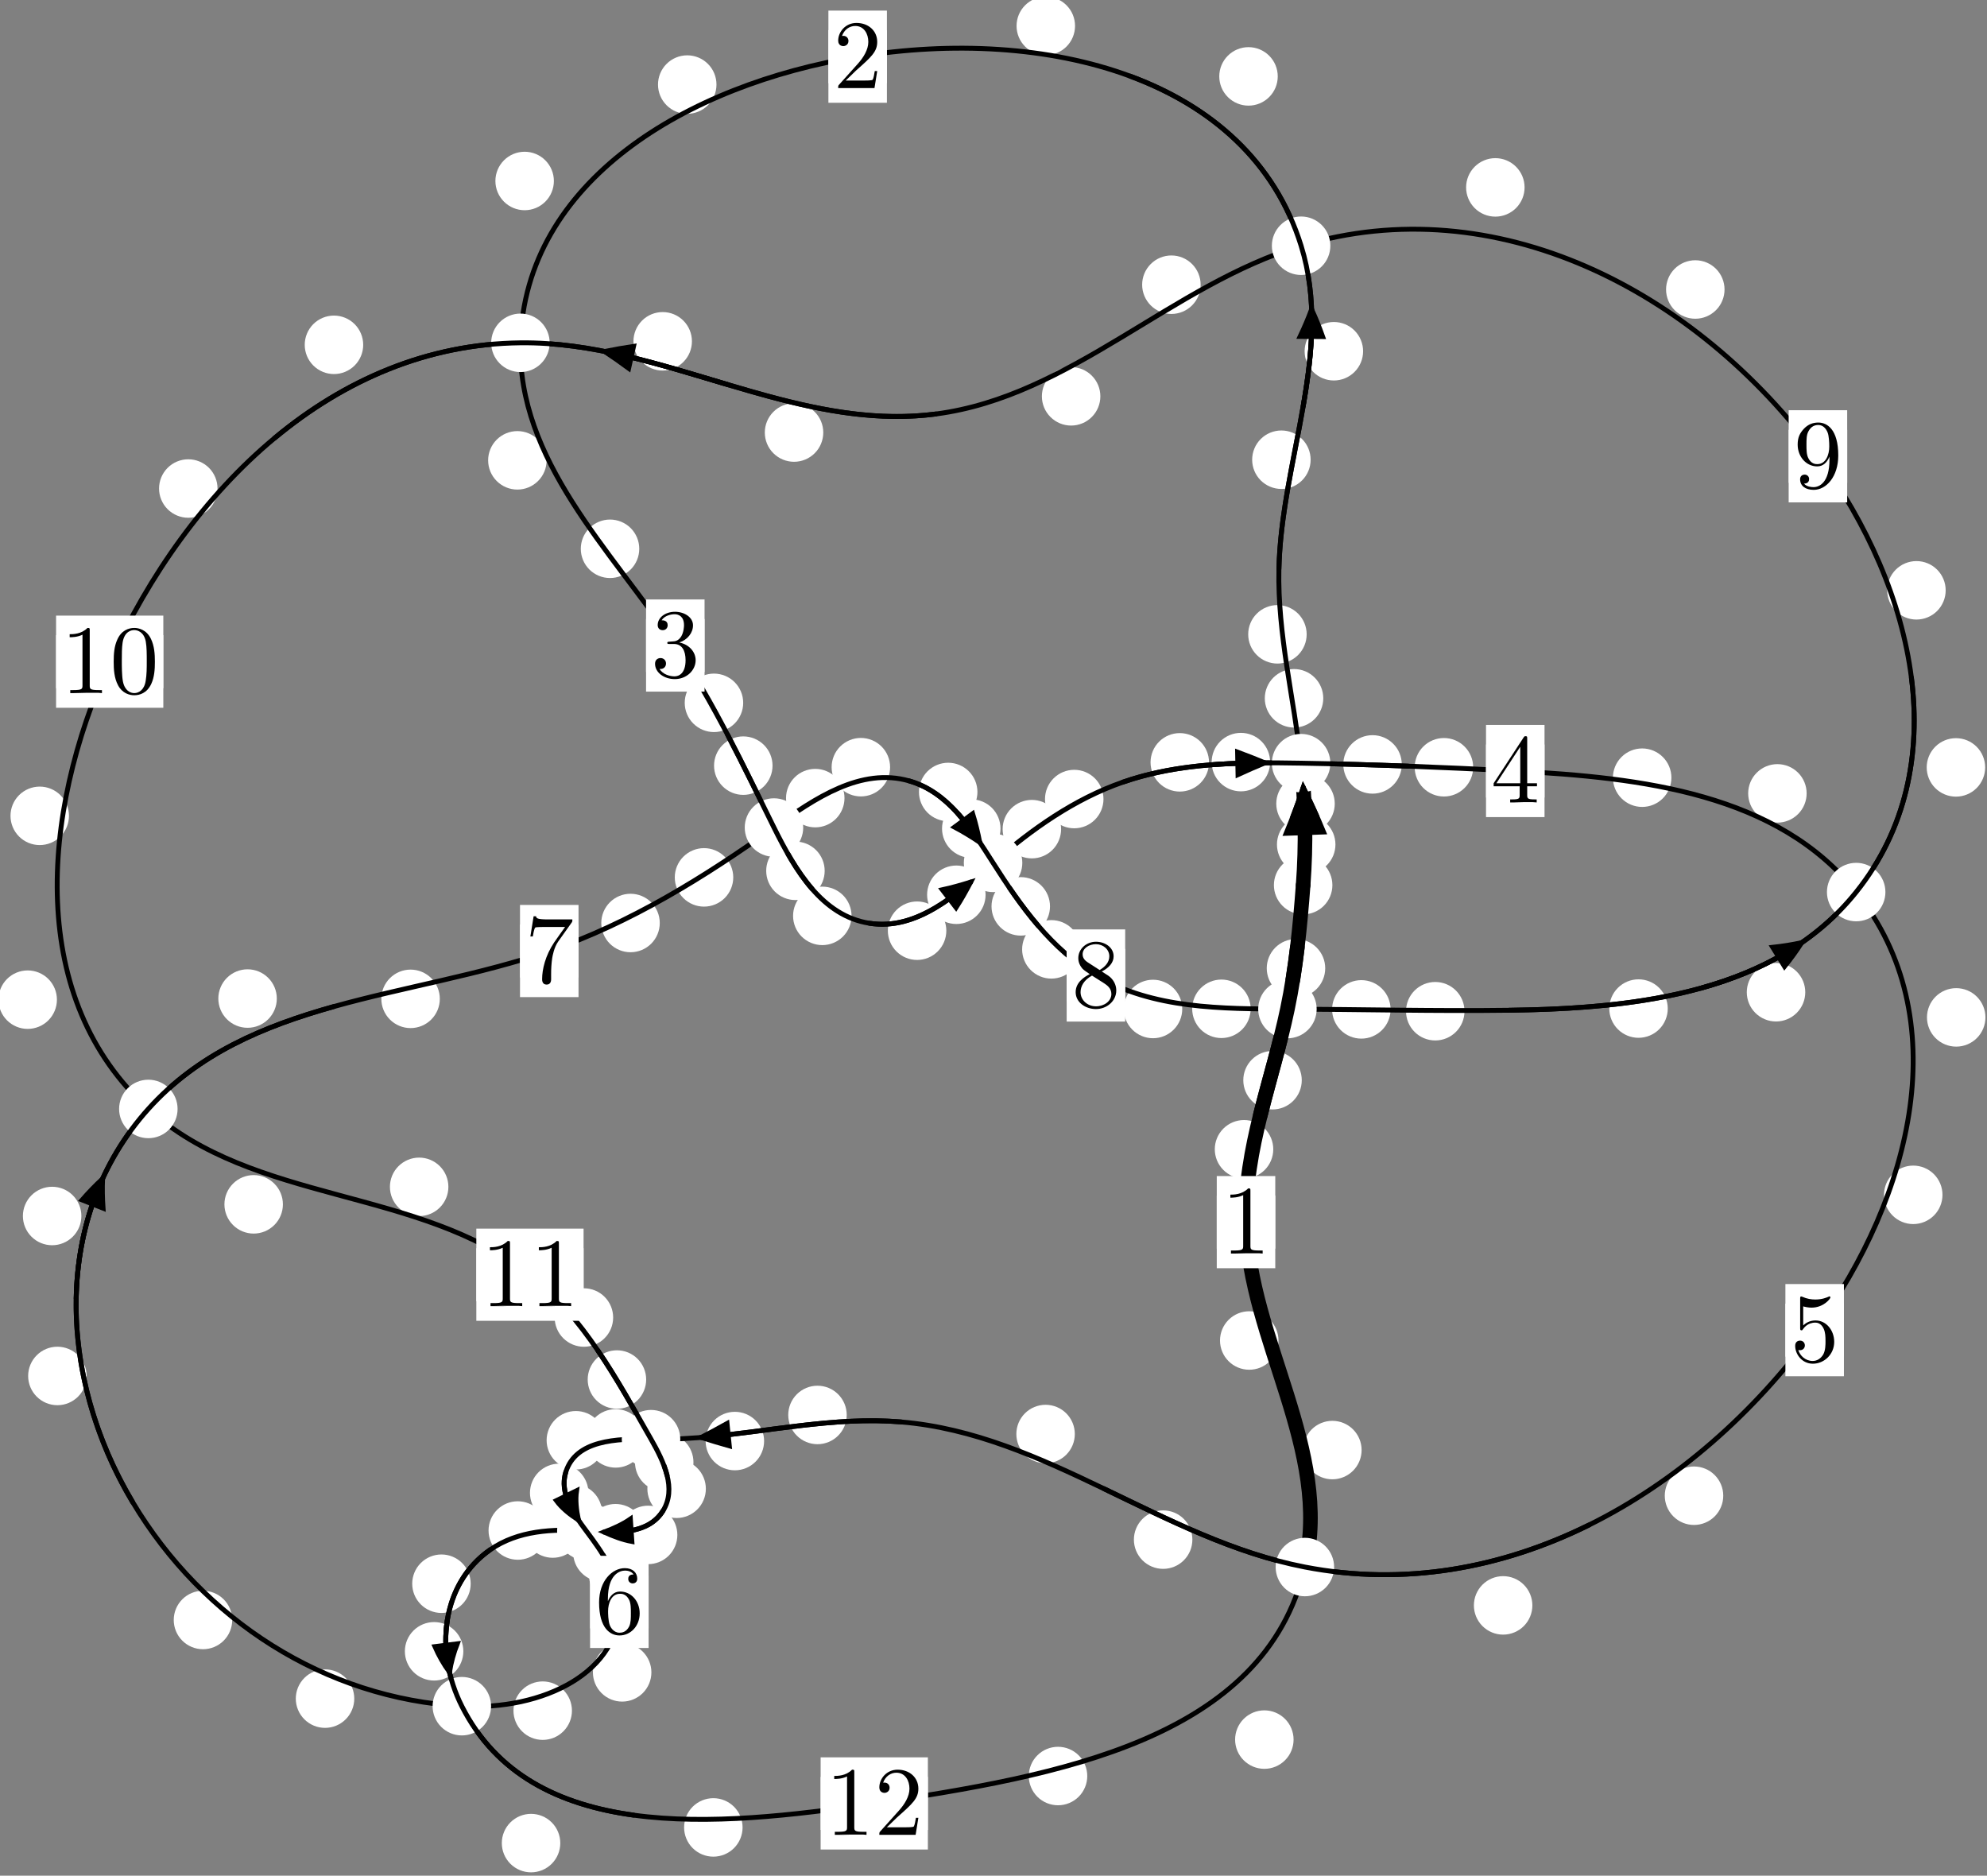 <?xml version="1.0"?>
<!-- Created by MetaPost 1.999 on 2021.07.06:0008 -->
<svg version="1.1" xmlns="http://www.w3.org/2000/svg" xmlns:xlink="http://www.w3.org/1999/xlink" width="203.113" height="191.705" viewBox="0 0 203.113 191.705">
<rect x="0" y="0" width="203.113" height="191.705" fill="#808080" stroke="none"/>
<!-- Original BoundingBox: -133.158386 -113.364960 69.954193 78.339828 -->
  <defs>
    <g transform="scale(0.01,0.01)" id="GLYPHcmr10_48">
      <path style="fill-rule: evenodd;" d="M460 -320C460 -400,455 -480,420 -554C374 -650,292 -666,250 -666C190 -666,117 -640,76 -547C44 -478,39 -400,39 -320C39 -245,43 -155,84 -79C127 2,200 22,249 22C303 22,379 1,423 -94C455 -163,460 -241,460 -320M249 -0C210 -0,151 -25,133 -121C122 -181,122 -273,122 -332C122 -396,122 -462,130 -516C149 -635,224 -644,249 -644C282 -644,348 -626,367 -527C377 -471,377 -395,377 -332C377 -257,377 -189,366 -125C351 -30,294 -0,249 -0"></path>
    </g>
    <g transform="scale(0.01,0.01)" id="GLYPHcmr10_49">
      <path style="fill-rule: evenodd;" d="M294 -640C294 -664,294 -666,271 -666C209 -602,121 -602,89 -602L89 -571C109 -571,168 -571,220 -597L220 -79C220 -43,217 -31,127 -31L95 -31L95 -0L257 -0L130 -3L217 -3L257 -3L297 -3L384 -3L419 -0L419 -31L387 -31C297 -31,294 -42,294 -79"></path>
    </g>
    <g transform="scale(0.01,0.01)" id="GLYPHcmr10_50">
      <path style="fill-rule: evenodd;" d="M127 -77L233 -180C389 -318,449 -372,449 -472C449 -586,359 -666,237 -666C124 -666,50 -574,50 -485C50 -429,100 -429,103 -429C120 -429,155 -441,155 -482C155 -508,137 -534,102 -534C94 -534,92 -534,89 -533C112 -598,166 -635,224 -635C315 -635,358 -554,358 -472C358 -392,308 -313,253 -251L61 -37C50 -26,50 -24,50 -0L421 -0L449 -174L424 -174C419 -144,412 -100,402 -85C395 -77,329 -77,307 -77"></path>
    </g>
    <g transform="scale(0.01,0.01)" id="GLYPHcmr10_51">
      <path style="fill-rule: evenodd;" d="M290 -352C372 -379,430 -449,430 -528C430 -610,342 -666,246 -666C145 -666,69 -606,69 -530C69 -497,91 -478,120 -478C151 -478,171 -500,171 -529C171 -579,124 -579,109 -579C140 -628,206 -641,242 -641C283 -641,338 -619,338 -529C338 -517,336 -459,310 -415C280 -367,246 -364,221 -363C213 -362,189 -360,182 -360C174 -359,167 -358,167 -348C167 -337,174 -337,191 -337L235 -337C317 -337,354 -269,354 -171C354 -35,285 -6,241 -6C198 -6,123 -23,88 -82C123 -77,154 -99,154 -137C154 -173,127 -193,98 -193C74 -193,42 -179,42 -135C42 -44,135 22,244 22C366 22,457 -69,457 -171C457 -253,394 -331,290 -352"></path>
    </g>
    <g transform="scale(0.01,0.01)" id="GLYPHcmr10_52">
      <path style="fill-rule: evenodd;" d="M294 -165L294 -78C294 -42,292 -31,218 -31L197 -31L197 -0L332 -0L238 -3L290 -3L332 -3L374 -3L427 -3L468 -0L468 -31L447 -31C373 -31,371 -42,371 -78L371 -165L471 -165L471 -196L371 -196L371 -651C371 -671,371 -677,355 -677C346 -677,343 -677,335 -665L28 -196L28 -165M300 -196L56 -196L300 -569"></path>
    </g>
    <g transform="scale(0.01,0.01)" id="GLYPHcmr10_53">
      <path style="fill-rule: evenodd;" d="M449 -201C449 -320,367 -420,259 -420C211 -420,168 -404,132 -369L132 -564C152 -558,185 -551,217 -551C340 -551,410 -642,410 -655C410 -661,407 -666,400 -666C399 -666,397 -666,392 -663C372 -654,323 -634,256 -634C216 -634,170 -641,123 -662C115 -665,113 -665,111 -665C101 -665,101 -657,101 -641L101 -345C101 -327,101 -319,115 -319C122 -319,124 -322,128 -328C139 -344,176 -398,257 -398C309 -398,334 -352,342 -334C358 -297,360 -258,360 -208C360 -173,360 -113,336 -71C312 -32,275 -6,229 -6C156 -6,99 -59,82 -118C85 -117,88 -116,99 -116C132 -116,149 -141,149 -165C149 -189,132 -214,99 -214C85 -214,50 -207,50 -161C50 -75,119 22,231 22C347 22,449 -74,449 -201"></path>
    </g>
    <g transform="scale(0.01,0.01)" id="GLYPHcmr10_54">
      <path style="fill-rule: evenodd;" d="M132 -328L132 -352C132 -605,256 -641,307 -641C331 -641,373 -635,395 -601C380 -601,340 -601,340 -556C340 -525,364 -510,386 -510C402 -510,432 -519,432 -558C432 -618,388 -666,305 -666C177 -666,42 -537,42 -316C42 -49,158 22,251 22C362 22,457 -72,457 -204C457 -331,368 -427,257 -427C189 -427,152 -376,132 -328M251 -6C188 -6,158 -66,152 -81C134 -128,134 -208,134 -226C134 -304,166 -404,256 -404C272 -404,318 -404,349 -342C367 -305,367 -254,367 -205C367 -157,367 -107,350 -71C320 -11,274 -6,251 -6"></path>
    </g>
    <g transform="scale(0.01,0.01)" id="GLYPHcmr10_55">
      <path style="fill-rule: evenodd;" d="M476 -609C485 -621,485 -623,485 -644L242 -644C120 -644,118 -657,114 -676L89 -676L56 -470L81 -470C84 -486,93 -549,106 -561C113 -567,191 -567,204 -567L411 -567C400 -551,321 -442,299 -409C209 -274,176 -135,176 -33C176 -23,176 22,222 22C268 22,268 -23,268 -33L268 -84C268 -139,271 -194,279 -248C283 -271,297 -357,341 -419"></path>
    </g>
    <g transform="scale(0.01,0.01)" id="GLYPHcmr10_56">
      <path style="fill-rule: evenodd;" d="M163 -457C117 -487,113 -521,113 -538C113 -599,178 -641,249 -641C322 -641,386 -589,386 -517C386 -460,347 -412,287 -377M309 -362C381 -399,430 -451,430 -517C430 -609,341 -666,250 -666C150 -666,69 -592,69 -499C69 -481,71 -436,113 -389C124 -377,161 -352,186 -335C128 -306,42 -250,42 -151C42 -45,144 22,249 22C362 22,457 -61,457 -168C457 -204,446 -249,408 -291C389 -312,373 -322,309 -362M209 -320L332 -242C360 -223,407 -193,407 -132C407 -58,332 -6,250 -6C164 -6,92 -68,92 -151C92 -209,124 -273,209 -320"></path>
    </g>
    <g transform="scale(0.01,0.01)" id="GLYPHcmr10_57">
      <path style="fill-rule: evenodd;" d="M367 -318L367 -286C367 -52,263 -6,205 -6C188 -6,134 -8,107 -42C151 -42,159 -71,159 -88C159 -119,135 -134,113 -134C97 -134,67 -125,67 -86C67 -19,121 22,206 22C335 22,457 -114,457 -329C457 -598,342 -666,253 -666C198 -666,149 -648,106 -603C65 -558,42 -516,42 -441C42 -316,130 -218,242 -218C303 -218,344 -260,367 -318M243 -241C227 -241,181 -241,150 -304C132 -341,132 -391,132 -440C132 -494,132 -541,153 -578C180 -628,218 -641,253 -641C299 -641,332 -607,349 -562C361 -530,365 -467,365 -421C365 -338,331 -241,243 -241"></path>
    </g>
  </defs>
  <path d="M136.51 86.313C136.51 85.52,136.195 84.76,135.634 84.199C135.074 83.639,134.314 83.324,133.521 83.324C132.728 83.324,131.968 83.639,131.408 84.199C130.847 84.76,130.532 85.52,130.532 86.313C130.532 87.105,130.847 87.865,131.408 88.426C131.968 88.986,132.728 89.301,133.521 89.301C134.314 89.301,135.074 88.986,135.634 88.426C136.195 87.865,136.51 87.105,136.51 86.313Z" style="fill: rgb(100%,100%,100%);stroke: none;"></path>
  <path d="M136.198 90.465C136.198 89.673,135.883 88.913,135.323 88.352C134.762 87.792,134.002 87.477,133.209 87.477C132.417 87.477,131.656 87.792,131.096 88.352C130.535 88.913,130.22 89.673,130.22 90.465C130.22 91.258,130.535 92.018,131.096 92.579C131.656 93.139,132.417 93.454,133.209 93.454C134.002 93.454,134.762 93.139,135.323 92.579C135.883 92.018,136.198 91.258,136.198 90.465Z" style="fill: rgb(100%,100%,100%);stroke: none;"></path>
  <path d="M135.266 71.37C135.266 70.577,134.951 69.817,134.391 69.257C133.83 68.696,133.07 68.381,132.278 68.381C131.485 68.381,130.725 68.696,130.164 69.257C129.604 69.817,129.289 70.577,129.289 71.37C129.289 72.163,129.604 72.923,130.164 73.483C130.725 74.044,131.485 74.359,132.278 74.359C133.07 74.359,133.83 74.044,134.391 73.483C134.951 72.923,135.266 72.163,135.266 71.37Z" style="fill: rgb(100%,100%,100%);stroke: none;"></path>
  <path d="M136.44 82.14C136.44 81.347,136.125 80.587,135.564 80.027C135.004 79.466,134.244 79.151,133.451 79.151C132.658 79.151,131.898 79.466,131.338 80.027C130.777 80.587,130.462 81.347,130.462 82.14C130.462 82.933,130.777 83.693,131.338 84.253C131.898 84.814,132.658 85.129,133.451 85.129C134.244 85.129,135.004 84.814,135.564 84.253C136.125 83.693,136.44 82.933,136.44 82.14Z" style="fill: rgb(100%,100%,100%);stroke: none;"></path>
  <path d="M133.974 46.986C133.974 46.193,133.66 45.433,133.099 44.872C132.539 44.312,131.778 43.997,130.986 43.997C130.193 43.997,129.433 44.312,128.872 44.872C128.312 45.433,127.997 46.193,127.997 46.986C127.997 47.778,128.312 48.538,128.872 49.099C129.433 49.659,130.193 49.974,130.986 49.974C131.778 49.974,132.539 49.659,133.099 49.099C133.66 48.538,133.974 47.778,133.974 46.986Z" style="fill: rgb(100%,100%,100%);stroke: none;"></path>
  <path d="M133.569 64.832C133.569 64.039,133.254 63.279,132.694 62.719C132.133 62.158,131.373 61.843,130.581 61.843C129.788 61.843,129.028 62.158,128.467 62.719C127.907 63.279,127.592 64.039,127.592 64.832C127.592 65.625,127.907 66.385,128.467 66.945C129.028 67.506,129.788 67.821,130.581 67.821C131.373 67.821,132.133 67.506,132.694 66.945C133.254 66.385,133.569 65.625,133.569 64.832Z" style="fill: rgb(100%,100%,100%);stroke: none;"></path>
  <path d="M130.613 7.808C130.613 7.015,130.298 6.255,129.737 5.695C129.177 5.134,128.416 4.819,127.624 4.819C126.831 4.819,126.071 5.134,125.51 5.695C124.95 6.255,124.635 7.015,124.635 7.808C124.635 8.601,124.95 9.361,125.51 9.921C126.071 10.482,126.831 10.797,127.624 10.797C128.416 10.797,129.177 10.482,129.737 9.921C130.298 9.361,130.613 8.601,130.613 7.808Z" style="fill: rgb(100%,100%,100%);stroke: none;"></path>
  <path d="M139.338 35.899C139.338 35.106,139.023 34.346,138.462 33.785C137.902 33.225,137.142 32.91,136.349 32.91C135.556 32.91,134.796 33.225,134.236 33.785C133.675 34.346,133.36 35.106,133.36 35.899C133.36 36.691,133.675 37.452,134.236 38.012C134.796 38.573,135.556 38.888,136.349 38.888C137.142 38.888,137.902 38.573,138.462 38.012C139.023 37.452,139.338 36.691,139.338 35.899Z" style="fill: rgb(100%,100%,100%);stroke: none;"></path>
  <path d="M73.239 8.643C73.239 7.85,72.924 7.09,72.364 6.53C71.803 5.969,71.043 5.654,70.251 5.654C69.458 5.654,68.698 5.969,68.137 6.53C67.577 7.09,67.262 7.85,67.262 8.643C67.262 9.436,67.577 10.196,68.137 10.756C68.698 11.317,69.458 11.632,70.251 11.632C71.043 11.632,71.803 11.317,72.364 10.756C72.924 10.196,73.239 9.436,73.239 8.643Z" style="fill: rgb(100%,100%,100%);stroke: none;"></path>
  <path d="M109.892 2.649C109.892 1.856,109.577 1.096,109.016 0.536C108.456 -0.025,107.696 -0.34,106.903 -0.34C106.11 -0.34,105.35 -0.025,104.79 0.536C104.229 1.096,103.914 1.856,103.914 2.649C103.914 3.442,104.229 4.202,104.79 4.762C105.35 5.323,106.11 5.638,106.903 5.638C107.696 5.638,108.456 5.323,109.016 4.762C109.577 4.202,109.892 3.442,109.892 2.649Z" style="fill: rgb(100%,100%,100%);stroke: none;"></path>
  <path d="M55.876 47.049C55.876 46.256,55.561 45.496,55 44.936C54.44 44.375,53.68 44.06,52.887 44.06C52.094 44.06,51.334 44.375,50.773 44.936C50.213 45.496,49.898 46.256,49.898 47.049C49.898 47.842,50.213 48.602,50.773 49.162C51.334 49.723,52.094 50.038,52.887 50.038C53.68 50.038,54.44 49.723,55 49.162C55.561 48.602,55.876 47.842,55.876 47.049Z" style="fill: rgb(100%,100%,100%);stroke: none;"></path>
  <path d="M56.618 18.497C56.618 17.705,56.303 16.945,55.742 16.384C55.182 15.824,54.422 15.509,53.629 15.509C52.836 15.509,52.076 15.824,51.516 16.384C50.955 16.945,50.64 17.705,50.64 18.497C50.64 19.29,50.955 20.05,51.516 20.611C52.076 21.171,52.836 21.486,53.629 21.486C54.422 21.486,55.182 21.171,55.742 20.611C56.303 20.05,56.618 19.29,56.618 18.497Z" style="fill: rgb(100%,100%,100%);stroke: none;"></path>
  <path d="M75.97 71.834C75.97 71.041,75.655 70.281,75.095 69.721C74.534 69.16,73.774 68.845,72.982 68.845C72.189 68.845,71.429 69.16,70.868 69.721C70.308 70.281,69.993 71.041,69.993 71.834C69.993 72.627,70.308 73.387,70.868 73.947C71.429 74.508,72.189 74.823,72.982 74.823C73.774 74.823,74.534 74.508,75.095 73.947C75.655 73.387,75.97 72.627,75.97 71.834Z" style="fill: rgb(100%,100%,100%);stroke: none;"></path>
  <path d="M65.346 56.09C65.346 55.297,65.031 54.537,64.471 53.976C63.91 53.416,63.15 53.101,62.358 53.101C61.565 53.101,60.805 53.416,60.244 53.976C59.684 54.537,59.369 55.297,59.369 56.09C59.369 56.882,59.684 57.643,60.244 58.203C60.805 58.763,61.565 59.078,62.358 59.078C63.15 59.078,63.91 58.763,64.471 58.203C65.031 57.643,65.346 56.882,65.346 56.09Z" style="fill: rgb(100%,100%,100%);stroke: none;"></path>
  <path d="M84.299 89.004C84.299 88.211,83.984 87.451,83.424 86.89C82.863 86.33,82.103 86.015,81.31 86.015C80.518 86.015,79.758 86.33,79.197 86.89C78.637 87.451,78.322 88.211,78.322 89.004C78.322 89.796,78.637 90.556,79.197 91.117C79.758 91.677,80.518 91.992,81.31 91.992C82.103 91.992,82.863 91.677,83.424 91.117C83.984 90.556,84.299 89.796,84.299 89.004Z" style="fill: rgb(100%,100%,100%);stroke: none;"></path>
  <path d="M78.969 78.253C78.969 77.46,78.654 76.7,78.093 76.14C77.533 75.579,76.773 75.264,75.98 75.264C75.187 75.264,74.427 75.579,73.867 76.14C73.306 76.7,72.991 77.46,72.991 78.253C72.991 79.046,73.306 79.806,73.867 80.366C74.427 80.927,75.187 81.242,75.98 81.242C76.773 81.242,77.533 80.927,78.093 80.366C78.654 79.806,78.969 79.046,78.969 78.253Z" style="fill: rgb(100%,100%,100%);stroke: none;"></path>
  <path d="M96.734 95.124C96.734 94.331,96.419 93.571,95.859 93.011C95.298 92.45,94.538 92.135,93.745 92.135C92.953 92.135,92.193 92.45,91.632 93.011C91.072 93.571,90.757 94.331,90.757 95.124C90.757 95.917,91.072 96.677,91.632 97.237C92.193 97.798,92.953 98.113,93.745 98.113C94.538 98.113,95.298 97.798,95.859 97.237C96.419 96.677,96.734 95.917,96.734 95.124Z" style="fill: rgb(100%,100%,100%);stroke: none;"></path>
  <path d="M87.046 93.608C87.046 92.815,86.731 92.055,86.171 91.494C85.61 90.934,84.85 90.619,84.057 90.619C83.265 90.619,82.505 90.934,81.944 91.494C81.384 92.055,81.069 92.815,81.069 93.608C81.069 94.4,81.384 95.161,81.944 95.721C82.505 96.281,83.265 96.596,84.057 96.596C84.85 96.596,85.61 96.281,86.171 95.721C86.731 95.161,87.046 94.4,87.046 93.608Z" style="fill: rgb(100%,100%,100%);stroke: none;"></path>
  <path d="M108.466 84.743C108.466 83.951,108.151 83.191,107.591 82.63C107.03 82.07,106.27 81.755,105.477 81.755C104.685 81.755,103.925 82.07,103.364 82.63C102.804 83.191,102.489 83.951,102.489 84.743C102.489 85.536,102.804 86.296,103.364 86.857C103.925 87.417,104.685 87.732,105.477 87.732C106.27 87.732,107.03 87.417,107.591 86.857C108.151 86.296,108.466 85.536,108.466 84.743Z" style="fill: rgb(100%,100%,100%);stroke: none;"></path>
  <path d="M100.747 91.45C100.747 90.657,100.432 89.897,99.872 89.337C99.311 88.776,98.551 88.461,97.759 88.461C96.966 88.461,96.206 88.776,95.645 89.337C95.085 89.897,94.77 90.657,94.77 91.45C94.77 92.243,95.085 93.003,95.645 93.563C96.206 94.124,96.966 94.439,97.759 94.439C98.551 94.439,99.311 94.124,99.872 93.563C100.432 93.003,100.747 92.243,100.747 91.45Z" style="fill: rgb(100%,100%,100%);stroke: none;"></path>
  <path d="M123.587 77.916C123.587 77.123,123.273 76.363,122.712 75.802C122.152 75.242,121.391 74.927,120.599 74.927C119.806 74.927,119.046 75.242,118.485 75.802C117.925 76.363,117.61 77.123,117.61 77.916C117.61 78.708,117.925 79.468,118.485 80.029C119.046 80.589,119.806 80.904,120.599 80.904C121.391 80.904,122.152 80.589,122.712 80.029C123.273 79.468,123.587 78.708,123.587 77.916Z" style="fill: rgb(100%,100%,100%);stroke: none;"></path>
  <path d="M112.799 81.668C112.799 80.875,112.484 80.115,111.923 79.555C111.363 78.994,110.602 78.679,109.81 78.679C109.017 78.679,108.257 78.994,107.696 79.555C107.136 80.115,106.821 80.875,106.821 81.668C106.821 82.461,107.136 83.221,107.696 83.781C108.257 84.342,109.017 84.657,109.81 84.657C110.602 84.657,111.363 84.342,111.923 83.781C112.484 83.221,112.799 82.461,112.799 81.668Z" style="fill: rgb(100%,100%,100%);stroke: none;"></path>
  <path d="M143.291 78.128C143.291 77.335,142.976 76.575,142.415 76.015C141.855 75.454,141.095 75.139,140.302 75.139C139.509 75.139,138.749 75.454,138.189 76.015C137.628 76.575,137.313 77.335,137.313 78.128C137.313 78.921,137.628 79.681,138.189 80.241C138.749 80.802,139.509 81.117,140.302 81.117C141.095 81.117,141.855 80.802,142.415 80.241C142.976 79.681,143.291 78.921,143.291 78.128Z" style="fill: rgb(100%,100%,100%);stroke: none;"></path>
  <path d="M129.833 77.892C129.833 77.099,129.518 76.339,128.958 75.779C128.397 75.218,127.637 74.903,126.845 74.903C126.052 74.903,125.292 75.218,124.731 75.779C124.171 76.339,123.856 77.099,123.856 77.892C123.856 78.685,124.171 79.445,124.731 80.005C125.292 80.566,126.052 80.881,126.845 80.881C127.637 80.881,128.397 80.566,128.958 80.005C129.518 79.445,129.833 78.685,129.833 77.892Z" style="fill: rgb(100%,100%,100%);stroke: none;"></path>
  <path d="M170.852 79.484C170.852 78.691,170.537 77.931,169.976 77.371C169.416 76.81,168.656 76.495,167.863 76.495C167.07 76.495,166.31 76.81,165.75 77.371C165.189 77.931,164.874 78.691,164.874 79.484C164.874 80.277,165.189 81.037,165.75 81.597C166.31 82.158,167.07 82.473,167.863 82.473C168.656 82.473,169.416 82.158,169.976 81.597C170.537 81.037,170.852 80.277,170.852 79.484Z" style="fill: rgb(100%,100%,100%);stroke: none;"></path>
  <path d="M150.589 78.419C150.589 77.626,150.274 76.866,149.713 76.306C149.153 75.745,148.392 75.43,147.6 75.43C146.807 75.43,146.047 75.745,145.486 76.306C144.926 76.866,144.611 77.626,144.611 78.419C144.611 79.212,144.926 79.972,145.486 80.532C146.047 81.093,146.807 81.408,147.6 81.408C148.392 81.408,149.153 81.093,149.713 80.532C150.274 79.972,150.589 79.212,150.589 78.419Z" style="fill: rgb(100%,100%,100%);stroke: none;"></path>
  <path d="M202.954 103.983C202.954 103.191,202.639 102.431,202.079 101.87C201.518 101.31,200.758 100.995,199.965 100.995C199.173 100.995,198.413 101.31,197.852 101.87C197.292 102.431,196.977 103.191,196.977 103.983C196.977 104.776,197.292 105.536,197.852 106.097C198.413 106.657,199.173 106.972,199.965 106.972C200.758 106.972,201.518 106.657,202.079 106.097C202.639 105.536,202.954 104.776,202.954 103.983Z" style="fill: rgb(100%,100%,100%);stroke: none;"></path>
  <path d="M184.677 81.088C184.677 80.295,184.362 79.535,183.802 78.975C183.241 78.414,182.481 78.099,181.688 78.099C180.896 78.099,180.135 78.414,179.575 78.975C179.015 79.535,178.7 80.295,178.7 81.088C178.7 81.881,179.015 82.641,179.575 83.201C180.135 83.762,180.896 84.077,181.688 84.077C182.481 84.077,183.241 83.762,183.802 83.201C184.362 82.641,184.677 81.881,184.677 81.088Z" style="fill: rgb(100%,100%,100%);stroke: none;"></path>
  <path d="M176.153 152.871C176.153 152.079,175.838 151.318,175.277 150.758C174.717 150.198,173.957 149.883,173.164 149.883C172.371 149.883,171.611 150.198,171.051 150.758C170.49 151.318,170.175 152.079,170.175 152.871C170.175 153.664,170.49 154.424,171.051 154.985C171.611 155.545,172.371 155.86,173.164 155.86C173.957 155.86,174.717 155.545,175.277 154.985C175.838 154.424,176.153 153.664,176.153 152.871Z" style="fill: rgb(100%,100%,100%);stroke: none;"></path>
  <path d="M198.562 122.12C198.562 121.327,198.247 120.567,197.687 120.006C197.126 119.446,196.366 119.131,195.573 119.131C194.781 119.131,194.021 119.446,193.46 120.006C192.9 120.567,192.585 121.327,192.585 122.12C192.585 122.912,192.9 123.673,193.46 124.233C194.021 124.793,194.781 125.108,195.573 125.108C196.366 125.108,197.126 124.793,197.687 124.233C198.247 123.673,198.562 122.912,198.562 122.12Z" style="fill: rgb(100%,100%,100%);stroke: none;"></path>
  <path d="M121.886 157.359C121.886 156.567,121.571 155.806,121.01 155.246C120.45 154.685,119.69 154.371,118.897 154.371C118.104 154.371,117.344 154.685,116.784 155.246C116.223 155.806,115.908 156.567,115.908 157.359C115.908 158.152,116.223 158.912,116.784 159.473C117.344 160.033,118.104 160.348,118.897 160.348C119.69 160.348,120.45 160.033,121.01 159.473C121.571 158.912,121.886 158.152,121.886 157.359Z" style="fill: rgb(100%,100%,100%);stroke: none;"></path>
  <path d="M156.64 164.08C156.64 163.288,156.325 162.528,155.765 161.967C155.204 161.407,154.444 161.092,153.651 161.092C152.859 161.092,152.098 161.407,151.538 161.967C150.977 162.528,150.663 163.288,150.663 164.08C150.663 164.873,150.977 165.633,151.538 166.194C152.098 166.754,152.859 167.069,153.651 167.069C154.444 167.069,155.204 166.754,155.765 166.194C156.325 165.633,156.64 164.873,156.64 164.08Z" style="fill: rgb(100%,100%,100%);stroke: none;"></path>
  <path d="M86.553 144.617C86.553 143.824,86.238 143.064,85.677 142.504C85.117 141.943,84.356 141.628,83.564 141.628C82.771 141.628,82.011 141.943,81.45 142.504C80.89 143.064,80.575 143.824,80.575 144.617C80.575 145.41,80.89 146.17,81.45 146.73C82.011 147.291,82.771 147.606,83.564 147.606C84.356 147.606,85.117 147.291,85.677 146.73C86.238 146.17,86.553 145.41,86.553 144.617Z" style="fill: rgb(100%,100%,100%);stroke: none;"></path>
  <path d="M109.869 146.567C109.869 145.774,109.554 145.014,108.994 144.453C108.433 143.893,107.673 143.578,106.881 143.578C106.088 143.578,105.328 143.893,104.767 144.453C104.207 145.014,103.892 145.774,103.892 146.567C103.892 147.359,104.207 148.119,104.767 148.68C105.328 149.24,106.088 149.555,106.881 149.555C107.673 149.555,108.433 149.24,108.994 148.68C109.554 148.119,109.869 147.359,109.869 146.567Z" style="fill: rgb(100%,100%,100%);stroke: none;"></path>
  <path d="M65.921 147.013C65.921 146.22,65.606 145.46,65.046 144.899C64.485 144.339,63.725 144.024,62.933 144.024C62.14 144.024,61.38 144.339,60.819 144.899C60.259 145.46,59.944 146.22,59.944 147.013C59.944 147.805,60.259 148.566,60.819 149.126C61.38 149.687,62.14 150.002,62.933 150.002C63.725 150.002,64.485 149.687,65.046 149.126C65.606 148.566,65.921 147.805,65.921 147.013Z" style="fill: rgb(100%,100%,100%);stroke: none;"></path>
  <path d="M78.107 147.285C78.107 146.492,77.792 145.732,77.231 145.171C76.671 144.611,75.911 144.296,75.118 144.296C74.325 144.296,73.565 144.611,73.005 145.171C72.444 145.732,72.129 146.492,72.129 147.285C72.129 148.077,72.444 148.838,73.005 149.398C73.565 149.958,74.325 150.273,75.118 150.273C75.911 150.273,76.671 149.958,77.231 149.398C77.792 148.838,78.107 148.077,78.107 147.285Z" style="fill: rgb(100%,100%,100%);stroke: none;"></path>
  <path d="M60.151 152.582C60.151 151.79,59.836 151.03,59.276 150.469C58.715 149.909,57.955 149.594,57.162 149.594C56.37 149.594,55.609 149.909,55.049 150.469C54.488 151.03,54.174 151.79,54.174 152.582C54.174 153.375,54.488 154.135,55.049 154.696C55.609 155.256,56.37 155.571,57.162 155.571C57.955 155.571,58.715 155.256,59.276 154.696C59.836 154.135,60.151 153.375,60.151 152.582Z" style="fill: rgb(100%,100%,100%);stroke: none;"></path>
  <path d="M61.854 147.204C61.854 146.411,61.539 145.651,60.978 145.091C60.418 144.53,59.658 144.215,58.865 144.215C58.072 144.215,57.312 144.53,56.752 145.091C56.191 145.651,55.876 146.411,55.876 147.204C55.876 147.997,56.191 148.757,56.752 149.317C57.312 149.878,58.072 150.193,58.865 150.193C59.658 150.193,60.418 149.878,60.978 149.317C61.539 148.757,61.854 147.997,61.854 147.204Z" style="fill: rgb(100%,100%,100%);stroke: none;"></path>
  <path d="M64.564 158.664C64.564 157.871,64.249 157.111,63.688 156.55C63.128 155.99,62.367 155.675,61.575 155.675C60.782 155.675,60.022 155.99,59.461 156.55C58.901 157.111,58.586 157.871,58.586 158.664C58.586 159.456,58.901 160.216,59.461 160.777C60.022 161.337,60.782 161.652,61.575 161.652C62.367 161.652,63.128 161.337,63.688 160.777C64.249 160.216,64.564 159.456,64.564 158.664Z" style="fill: rgb(100%,100%,100%);stroke: none;"></path>
  <path d="M61.549 154.651C61.549 153.858,61.234 153.098,60.674 152.538C60.113 151.977,59.353 151.662,58.56 151.662C57.768 151.662,57.007 151.977,56.447 152.538C55.886 153.098,55.571 153.858,55.571 154.651C55.571 155.444,55.886 156.204,56.447 156.764C57.007 157.325,57.768 157.64,58.56 157.64C59.353 157.64,60.113 157.325,60.674 156.764C61.234 156.204,61.549 155.444,61.549 154.651Z" style="fill: rgb(100%,100%,100%);stroke: none;"></path>
  <path d="M66.586 170.925C66.586 170.132,66.271 169.372,65.711 168.812C65.15 168.251,64.39 167.936,63.597 167.936C62.805 167.936,62.044 168.251,61.484 168.812C60.923 169.372,60.608 170.132,60.608 170.925C60.608 171.718,60.923 172.478,61.484 173.038C62.044 173.599,62.805 173.914,63.597 173.914C64.39 173.914,65.15 173.599,65.711 173.038C66.271 172.478,66.586 171.718,66.586 170.925Z" style="fill: rgb(100%,100%,100%);stroke: none;"></path>
  <path d="M66.19 160.993C66.19 160.2,65.875 159.44,65.314 158.88C64.754 158.319,63.994 158.004,63.201 158.004C62.408 158.004,61.648 158.319,61.088 158.88C60.527 159.44,60.212 160.2,60.212 160.993C60.212 161.786,60.527 162.546,61.088 163.106C61.648 163.667,62.408 163.982,63.201 163.982C63.994 163.982,64.754 163.667,65.314 163.106C65.875 162.546,66.19 161.786,66.19 160.993Z" style="fill: rgb(100%,100%,100%);stroke: none;"></path>
  <path d="M36.214 173.61C36.214 172.817,35.899 172.057,35.338 171.497C34.778 170.936,34.018 170.621,33.225 170.621C32.432 170.621,31.672 170.936,31.112 171.497C30.551 172.057,30.236 172.817,30.236 173.61C30.236 174.403,30.551 175.163,31.112 175.723C31.672 176.284,32.432 176.599,33.225 176.599C34.018 176.599,34.778 176.284,35.338 175.723C35.899 175.163,36.214 174.403,36.214 173.61Z" style="fill: rgb(100%,100%,100%);stroke: none;"></path>
  <path d="M58.465 174.84C58.465 174.047,58.15 173.287,57.589 172.727C57.029 172.166,56.269 171.851,55.476 171.851C54.683 171.851,53.923 172.166,53.363 172.727C52.802 173.287,52.487 174.047,52.487 174.84C52.487 175.633,52.802 176.393,53.363 176.953C53.923 177.514,54.683 177.829,55.476 177.829C56.269 177.829,57.029 177.514,57.589 176.953C58.15 176.393,58.465 175.633,58.465 174.84Z" style="fill: rgb(100%,100%,100%);stroke: none;"></path>
  <path d="M8.855 140.631C8.855 139.838,8.54 139.078,7.979 138.518C7.419 137.957,6.659 137.642,5.866 137.642C5.073 137.642,4.313 137.957,3.753 138.518C3.192 139.078,2.877 139.838,2.877 140.631C2.877 141.424,3.192 142.184,3.753 142.744C4.313 143.305,5.073 143.62,5.866 143.62C6.659 143.62,7.419 143.305,7.979 142.744C8.54 142.184,8.855 141.424,8.855 140.631Z" style="fill: rgb(100%,100%,100%);stroke: none;"></path>
  <path d="M23.738 165.573C23.738 164.78,23.423 164.02,22.862 163.459C22.302 162.899,21.542 162.584,20.749 162.584C19.956 162.584,19.196 162.899,18.636 163.459C18.075 164.02,17.76 164.78,17.76 165.573C17.76 166.365,18.075 167.125,18.636 167.686C19.196 168.246,19.956 168.561,20.749 168.561C21.542 168.561,22.302 168.246,22.862 167.686C23.423 167.125,23.738 166.365,23.738 165.573Z" style="fill: rgb(100%,100%,100%);stroke: none;"></path>
  <path d="M28.296 102.058C28.296 101.265,27.981 100.505,27.42 99.945C26.86 99.384,26.1 99.069,25.307 99.069C24.514 99.069,23.754 99.384,23.194 99.945C22.633 100.505,22.318 101.265,22.318 102.058C22.318 102.851,22.633 103.611,23.194 104.171C23.754 104.732,24.514 105.047,25.307 105.047C26.1 105.047,26.86 104.732,27.42 104.171C27.981 103.611,28.296 102.851,28.296 102.058Z" style="fill: rgb(100%,100%,100%);stroke: none;"></path>
  <path d="M8.318 124.282C8.318 123.49,8.003 122.729,7.442 122.169C6.882 121.609,6.122 121.294,5.329 121.294C4.536 121.294,3.776 121.609,3.216 122.169C2.655 122.729,2.34 123.49,2.34 124.282C2.34 125.075,2.655 125.835,3.216 126.396C3.776 126.956,4.536 127.271,5.329 127.271C6.122 127.271,6.882 126.956,7.442 126.396C8.003 125.835,8.318 125.075,8.318 124.282Z" style="fill: rgb(100%,100%,100%);stroke: none;"></path>
  <path d="M67.442 94.337C67.442 93.544,67.127 92.784,66.567 92.223C66.006 91.663,65.246 91.348,64.453 91.348C63.661 91.348,62.9 91.663,62.34 92.223C61.779 92.784,61.464 93.544,61.464 94.337C61.464 95.129,61.779 95.89,62.34 96.45C62.9 97.01,63.661 97.325,64.453 97.325C65.246 97.325,66.006 97.01,66.567 96.45C67.127 95.89,67.442 95.129,67.442 94.337Z" style="fill: rgb(100%,100%,100%);stroke: none;"></path>
  <path d="M44.959 102.088C44.959 101.295,44.644 100.535,44.083 99.975C43.523 99.414,42.762 99.099,41.97 99.099C41.177 99.099,40.417 99.414,39.856 99.975C39.296 100.535,38.981 101.295,38.981 102.088C38.981 102.881,39.296 103.641,39.856 104.201C40.417 104.762,41.177 105.077,41.97 105.077C42.762 105.077,43.523 104.762,44.083 104.201C44.644 103.641,44.959 102.881,44.959 102.088Z" style="fill: rgb(100%,100%,100%);stroke: none;"></path>
  <path d="M86.325 81.572C86.325 80.78,86.01 80.02,85.45 79.459C84.889 78.899,84.129 78.584,83.336 78.584C82.544 78.584,81.784 78.899,81.223 79.459C80.663 80.02,80.348 80.78,80.348 81.572C80.348 82.365,80.663 83.125,81.223 83.686C81.784 84.246,82.544 84.561,83.336 84.561C84.129 84.561,84.889 84.246,85.45 83.686C86.01 83.125,86.325 82.365,86.325 81.572Z" style="fill: rgb(100%,100%,100%);stroke: none;"></path>
  <path d="M74.954 89.673C74.954 88.881,74.639 88.12,74.079 87.56C73.519 86.999,72.758 86.684,71.966 86.684C71.173 86.684,70.413 86.999,69.852 87.56C69.292 88.12,68.977 88.881,68.977 89.673C68.977 90.466,69.292 91.226,69.852 91.787C70.413 92.347,71.173 92.662,71.966 92.662C72.758 92.662,73.519 92.347,74.079 91.787C74.639 91.226,74.954 90.466,74.954 89.673Z" style="fill: rgb(100%,100%,100%);stroke: none;"></path>
  <path d="M99.914 80.945C99.914 80.153,99.599 79.392,99.039 78.832C98.478 78.272,97.718 77.957,96.926 77.957C96.133 77.957,95.373 78.272,94.812 78.832C94.252 79.392,93.937 80.153,93.937 80.945C93.937 81.738,94.252 82.498,94.812 83.059C95.373 83.619,96.133 83.934,96.926 83.934C97.718 83.934,98.478 83.619,99.039 83.059C99.599 82.498,99.914 81.738,99.914 80.945Z" style="fill: rgb(100%,100%,100%);stroke: none;"></path>
  <path d="M90.987 78.411C90.987 77.618,90.673 76.858,90.112 76.298C89.552 75.737,88.791 75.422,87.999 75.422C87.206 75.422,86.446 75.737,85.885 76.298C85.325 76.858,85.01 77.618,85.01 78.411C85.01 79.204,85.325 79.964,85.885 80.524C86.446 81.085,87.206 81.4,87.999 81.4C88.791 81.4,89.552 81.085,90.112 80.524C90.673 79.964,90.987 79.204,90.987 78.411Z" style="fill: rgb(100%,100%,100%);stroke: none;"></path>
  <path d="M107.332 92.636C107.332 91.843,107.017 91.083,106.456 90.522C105.896 89.962,105.136 89.647,104.343 89.647C103.55 89.647,102.79 89.962,102.23 90.522C101.669 91.083,101.354 91.843,101.354 92.636C101.354 93.428,101.669 94.189,102.23 94.749C102.79 95.31,103.55 95.625,104.343 95.625C105.136 95.625,105.896 95.31,106.456 94.749C107.017 94.189,107.332 93.428,107.332 92.636Z" style="fill: rgb(100%,100%,100%);stroke: none;"></path>
  <path d="M102.273 84.687C102.273 83.894,101.958 83.134,101.398 82.573C100.838 82.013,100.077 81.698,99.285 81.698C98.492 81.698,97.732 82.013,97.171 82.573C96.611 83.134,96.296 83.894,96.296 84.687C96.296 85.479,96.611 86.239,97.171 86.8C97.732 87.36,98.492 87.675,99.285 87.675C100.077 87.675,100.838 87.36,101.398 86.8C101.958 86.239,102.273 85.479,102.273 84.687Z" style="fill: rgb(100%,100%,100%);stroke: none;"></path>
  <path d="M120.85 103.124C120.85 102.331,120.535 101.571,119.974 101.011C119.414 100.45,118.654 100.135,117.861 100.135C117.068 100.135,116.308 100.45,115.748 101.011C115.187 101.571,114.872 102.331,114.872 103.124C114.872 103.917,115.187 104.677,115.748 105.237C116.308 105.798,117.068 106.113,117.861 106.113C118.654 106.113,119.414 105.798,119.974 105.237C120.535 104.677,120.85 103.917,120.85 103.124Z" style="fill: rgb(100%,100%,100%);stroke: none;"></path>
  <path d="M110.461 97.03C110.461 96.238,110.146 95.477,109.585 94.917C109.025 94.356,108.265 94.041,107.472 94.041C106.679 94.041,105.919 94.356,105.359 94.917C104.798 95.477,104.483 96.238,104.483 97.03C104.483 97.823,104.798 98.583,105.359 99.144C105.919 99.704,106.679 100.019,107.472 100.019C108.265 100.019,109.025 99.704,109.585 99.144C110.146 98.583,110.461 97.823,110.461 97.03Z" style="fill: rgb(100%,100%,100%);stroke: none;"></path>
  <path d="M142.147 103.165C142.147 102.373,141.832 101.612,141.271 101.052C140.711 100.491,139.951 100.176,139.158 100.176C138.365 100.176,137.605 100.491,137.045 101.052C136.484 101.612,136.169 102.373,136.169 103.165C136.169 103.958,136.484 104.718,137.045 105.279C137.605 105.839,138.365 106.154,139.158 106.154C139.951 106.154,140.711 105.839,141.271 105.279C141.832 104.718,142.147 103.958,142.147 103.165Z" style="fill: rgb(100%,100%,100%);stroke: none;"></path>
  <path d="M127.844 103.106C127.844 102.313,127.529 101.553,126.969 100.993C126.408 100.432,125.648 100.117,124.855 100.117C124.063 100.117,123.303 100.432,122.742 100.993C122.182 101.553,121.867 102.313,121.867 103.106C121.867 103.899,122.182 104.659,122.742 105.219C123.303 105.78,124.063 106.095,124.855 106.095C125.648 106.095,126.408 105.78,126.969 105.219C127.529 104.659,127.844 103.899,127.844 103.106Z" style="fill: rgb(100%,100%,100%);stroke: none;"></path>
  <path d="M170.48 103.081C170.48 102.289,170.165 101.528,169.605 100.968C169.044 100.408,168.284 100.093,167.492 100.093C166.699 100.093,165.939 100.408,165.378 100.968C164.818 101.528,164.503 102.289,164.503 103.081C164.503 103.874,164.818 104.634,165.378 105.195C165.939 105.755,166.699 106.07,167.492 106.07C168.284 106.07,169.044 105.755,169.605 105.195C170.165 104.634,170.48 103.874,170.48 103.081Z" style="fill: rgb(100%,100%,100%);stroke: none;"></path>
  <path d="M149.702 103.353C149.702 102.56,149.387 101.8,148.827 101.239C148.266 100.679,147.506 100.364,146.713 100.364C145.921 100.364,145.16 100.679,144.6 101.239C144.039 101.8,143.725 102.56,143.725 103.353C143.725 104.145,144.039 104.906,144.6 105.466C145.16 106.027,145.921 106.341,146.713 106.341C147.506 106.341,148.266 106.027,148.827 105.466C149.387 104.906,149.702 104.145,149.702 103.353Z" style="fill: rgb(100%,100%,100%);stroke: none;"></path>
  <path d="M202.926 78.434C202.926 77.641,202.611 76.881,202.051 76.32C201.49 75.76,200.73 75.445,199.937 75.445C199.145 75.445,198.385 75.76,197.824 76.32C197.264 76.881,196.949 77.641,196.949 78.434C196.949 79.226,197.264 79.986,197.824 80.547C198.385 81.107,199.145 81.422,199.937 81.422C200.73 81.422,201.49 81.107,202.051 80.547C202.611 79.986,202.926 79.226,202.926 78.434Z" style="fill: rgb(100%,100%,100%);stroke: none;"></path>
  <path d="M184.536 101.414C184.536 100.621,184.221 99.861,183.66 99.3C183.1 98.74,182.339 98.425,181.547 98.425C180.754 98.425,179.994 98.74,179.433 99.3C178.873 99.861,178.558 100.621,178.558 101.414C178.558 102.206,178.873 102.966,179.433 103.527C179.994 104.087,180.754 104.402,181.547 104.402C182.339 104.402,183.1 104.087,183.66 103.527C184.221 102.966,184.536 102.206,184.536 101.414Z" style="fill: rgb(100%,100%,100%);stroke: none;"></path>
  <path d="M176.284 29.588C176.284 28.795,175.969 28.035,175.409 27.474C174.848 26.914,174.088 26.599,173.295 26.599C172.503 26.599,171.743 26.914,171.182 27.474C170.622 28.035,170.307 28.795,170.307 29.588C170.307 30.38,170.622 31.14,171.182 31.701C171.743 32.261,172.503 32.576,173.295 32.576C174.088 32.576,174.848 32.261,175.409 31.701C175.969 31.14,176.284 30.38,176.284 29.588Z" style="fill: rgb(100%,100%,100%);stroke: none;"></path>
  <path d="M198.889 60.334C198.889 59.542,198.574 58.781,198.014 58.221C197.453 57.661,196.693 57.346,195.901 57.346C195.108 57.346,194.348 57.661,193.787 58.221C193.227 58.781,192.912 59.542,192.912 60.334C192.912 61.127,193.227 61.887,193.787 62.448C194.348 63.008,195.108 63.323,195.901 63.323C196.693 63.323,197.453 63.008,198.014 62.448C198.574 61.887,198.889 61.127,198.889 60.334Z" style="fill: rgb(100%,100%,100%);stroke: none;"></path>
  <path d="M122.73 29.099C122.73 28.306,122.415 27.546,121.854 26.986C121.294 26.425,120.534 26.11,119.741 26.11C118.948 26.11,118.188 26.425,117.628 26.986C117.067 27.546,116.752 28.306,116.752 29.099C116.752 29.892,117.067 30.652,117.628 31.212C118.188 31.773,118.948 32.088,119.741 32.088C120.534 32.088,121.294 31.773,121.854 31.212C122.415 30.652,122.73 29.892,122.73 29.099Z" style="fill: rgb(100%,100%,100%);stroke: none;"></path>
  <path d="M155.844 19.153C155.844 18.361,155.529 17.6,154.969 17.04C154.408 16.479,153.648 16.164,152.856 16.164C152.063 16.164,151.303 16.479,150.742 17.04C150.182 17.6,149.867 18.361,149.867 19.153C149.867 19.946,150.182 20.706,150.742 21.267C151.303 21.827,152.063 22.142,152.856 22.142C153.648 22.142,154.408 21.827,154.969 21.267C155.529 20.706,155.844 19.946,155.844 19.153Z" style="fill: rgb(100%,100%,100%);stroke: none;"></path>
  <path d="M84.156 44.208C84.156 43.415,83.841 42.655,83.281 42.094C82.72 41.534,81.96 41.219,81.168 41.219C80.375 41.219,79.615 41.534,79.054 42.094C78.494 42.655,78.179 43.415,78.179 44.208C78.179 45,78.494 45.761,79.054 46.321C79.615 46.882,80.375 47.197,81.168 47.197C81.96 47.197,82.72 46.882,83.281 46.321C83.841 45.761,84.156 45,84.156 44.208Z" style="fill: rgb(100%,100%,100%);stroke: none;"></path>
  <path d="M112.48 40.506C112.48 39.713,112.165 38.953,111.604 38.393C111.044 37.832,110.284 37.517,109.491 37.517C108.698 37.517,107.938 37.832,107.378 38.393C106.817 38.953,106.502 39.713,106.502 40.506C106.502 41.299,106.817 42.059,107.378 42.619C107.938 43.18,108.698 43.495,109.491 43.495C110.284 43.495,111.044 43.18,111.604 42.619C112.165 42.059,112.48 41.299,112.48 40.506Z" style="fill: rgb(100%,100%,100%);stroke: none;"></path>
  <path d="M37.127 35.243C37.127 34.45,36.812 33.69,36.252 33.129C35.691 32.569,34.931 32.254,34.138 32.254C33.346 32.254,32.586 32.569,32.025 33.129C31.465 33.69,31.15 34.45,31.15 35.243C31.15 36.035,31.465 36.795,32.025 37.356C32.586 37.916,33.346 38.231,34.138 38.231C34.931 38.231,35.691 37.916,36.252 37.356C36.812 36.795,37.127 36.035,37.127 35.243Z" style="fill: rgb(100%,100%,100%);stroke: none;"></path>
  <path d="M70.73 34.884C70.73 34.091,70.415 33.331,69.854 32.77C69.294 32.21,68.534 31.895,67.741 31.895C66.948 31.895,66.188 32.21,65.628 32.77C65.067 33.331,64.752 34.091,64.752 34.884C64.752 35.676,65.067 36.437,65.628 36.997C66.188 37.558,66.948 37.873,67.741 37.873C68.534 37.873,69.294 37.558,69.854 36.997C70.415 36.437,70.73 35.676,70.73 34.884Z" style="fill: rgb(100%,100%,100%);stroke: none;"></path>
  <path d="M7.05 83.383C7.05 82.591,6.735 81.831,6.175 81.27C5.614 80.71,4.854 80.395,4.061 80.395C3.269 80.395,2.508 80.71,1.948 81.27C1.387 81.831,1.073 82.591,1.073 83.383C1.073 84.176,1.387 84.936,1.948 85.497C2.508 86.057,3.269 86.372,4.061 86.372C4.854 86.372,5.614 86.057,6.175 85.497C6.735 84.936,7.05 84.176,7.05 83.383Z" style="fill: rgb(100%,100%,100%);stroke: none;"></path>
  <path d="M22.236 49.931C22.236 49.138,21.921 48.378,21.361 47.817C20.801 47.257,20.04 46.942,19.248 46.942C18.455 46.942,17.695 47.257,17.134 47.817C16.574 48.378,16.259 49.138,16.259 49.931C16.259 50.723,16.574 51.483,17.134 52.044C17.695 52.604,18.455 52.919,19.248 52.919C20.04 52.919,20.801 52.604,21.361 52.044C21.921 51.483,22.236 50.723,22.236 49.931Z" style="fill: rgb(100%,100%,100%);stroke: none;"></path>
  <path d="M28.919 123.091C28.919 122.298,28.604 121.538,28.043 120.978C27.483 120.417,26.723 120.102,25.93 120.102C25.137 120.102,24.377 120.417,23.817 120.978C23.256 121.538,22.941 122.298,22.941 123.091C22.941 123.884,23.256 124.644,23.817 125.204C24.377 125.765,25.137 126.08,25.93 126.08C26.723 126.08,27.483 125.765,28.043 125.204C28.604 124.644,28.919 123.884,28.919 123.091Z" style="fill: rgb(100%,100%,100%);stroke: none;"></path>
  <path d="M5.819 102.172C5.819 101.379,5.504 100.619,4.944 100.058C4.383 99.498,3.623 99.183,2.83 99.183C2.038 99.183,1.278 99.498,0.717 100.058C0.157 100.619,-0.158 101.379,-0.158 102.172C-0.158 102.964,0.157 103.724,0.717 104.285C1.278 104.845,2.038 105.16,2.83 105.16C3.623 105.16,4.383 104.845,4.944 104.285C5.504 103.724,5.819 102.964,5.819 102.172Z" style="fill: rgb(100%,100%,100%);stroke: none;"></path>
  <path d="M62.677 134.659C62.677 133.866,62.362 133.106,61.802 132.545C61.241 131.985,60.481 131.67,59.688 131.67C58.896 131.67,58.135 131.985,57.575 132.545C57.014 133.106,56.699 133.866,56.699 134.659C56.699 135.451,57.014 136.212,57.575 136.772C58.135 137.333,58.896 137.647,59.688 137.647C60.481 137.647,61.241 137.333,61.802 136.772C62.362 136.212,62.677 135.451,62.677 134.659Z" style="fill: rgb(100%,100%,100%);stroke: none;"></path>
  <path d="M45.835 121.303C45.835 120.51,45.52 119.75,44.96 119.19C44.399 118.629,43.639 118.314,42.846 118.314C42.054 118.314,41.294 118.629,40.733 119.19C40.173 119.75,39.858 120.51,39.858 121.303C39.858 122.096,40.173 122.856,40.733 123.416C41.294 123.977,42.054 124.292,42.846 124.292C43.639 124.292,44.399 123.977,44.96 123.416C45.52 122.856,45.835 122.096,45.835 121.303Z" style="fill: rgb(100%,100%,100%);stroke: none;"></path>
  <path d="M70.886 149.452C70.886 148.659,70.571 147.899,70.011 147.338C69.45 146.778,68.69 146.463,67.898 146.463C67.105 146.463,66.345 146.778,65.784 147.338C65.224 147.899,64.909 148.659,64.909 149.452C64.909 150.244,65.224 151.005,65.784 151.565C66.345 152.125,67.105 152.44,67.898 152.44C68.69 152.44,69.45 152.125,70.011 151.565C70.571 151.005,70.886 150.244,70.886 149.452Z" style="fill: rgb(100%,100%,100%);stroke: none;"></path>
  <path d="M66.052 140.997C66.052 140.204,65.737 139.444,65.177 138.883C64.616 138.323,63.856 138.008,63.063 138.008C62.271 138.008,61.51 138.323,60.95 138.883C60.389 139.444,60.075 140.204,60.075 140.997C60.075 141.789,60.389 142.55,60.95 143.11C61.51 143.671,62.271 143.985,63.063 143.985C63.856 143.985,64.616 143.671,65.177 143.11C65.737 142.55,66.052 141.789,66.052 140.997Z" style="fill: rgb(100%,100%,100%);stroke: none;"></path>
  <path d="M69.24 156.878C69.24 156.085,68.925 155.325,68.365 154.764C67.804 154.204,67.044 153.889,66.252 153.889C65.459 153.889,64.699 154.204,64.138 154.764C63.578 155.325,63.263 156.085,63.263 156.878C63.263 157.67,63.578 158.43,64.138 158.991C64.699 159.551,65.459 159.866,66.252 159.866C67.044 159.866,67.804 159.551,68.365 158.991C68.925 158.43,69.24 157.67,69.24 156.878Z" style="fill: rgb(100%,100%,100%);stroke: none;"></path>
  <path d="M72.153 152.161C72.153 151.369,71.838 150.608,71.277 150.048C70.717 149.487,69.957 149.173,69.164 149.173C68.371 149.173,67.611 149.487,67.051 150.048C66.49 150.608,66.175 151.369,66.175 152.161C66.175 152.954,66.49 153.714,67.051 154.275C67.611 154.835,68.371 155.15,69.164 155.15C69.957 155.15,70.717 154.835,71.277 154.275C71.838 153.714,72.153 152.954,72.153 152.161Z" style="fill: rgb(100%,100%,100%);stroke: none;"></path>
  <path d="M59.491 156.227C59.491 155.434,59.176 154.674,58.616 154.113C58.055 153.553,57.295 153.238,56.502 153.238C55.71 153.238,54.949 153.553,54.389 154.113C53.828 154.674,53.513 155.434,53.513 156.227C53.513 157.019,53.828 157.78,54.389 158.34C54.949 158.901,55.71 159.215,56.502 159.215C57.295 159.215,58.055 158.901,58.616 158.34C59.176 157.78,59.491 157.019,59.491 156.227Z" style="fill: rgb(100%,100%,100%);stroke: none;"></path>
  <path d="M65.906 156.703C65.906 155.911,65.591 155.151,65.031 154.59C64.47 154.03,63.71 153.715,62.917 153.715C62.125 153.715,61.364 154.03,60.804 154.59C60.244 155.151,59.929 155.911,59.929 156.703C59.929 157.496,60.244 158.256,60.804 158.817C61.364 159.377,62.125 159.692,62.917 159.692C63.71 159.692,64.47 159.377,65.031 158.817C65.591 158.256,65.906 157.496,65.906 156.703Z" style="fill: rgb(100%,100%,100%);stroke: none;"></path>
  <path d="M48.114 161.865C48.114 161.072,47.799 160.312,47.239 159.752C46.678 159.191,45.918 158.876,45.125 158.876C44.333 158.876,43.573 159.191,43.012 159.752C42.452 160.312,42.137 161.072,42.137 161.865C42.137 162.658,42.452 163.418,43.012 163.978C43.573 164.539,44.333 164.854,45.125 164.854C45.918 164.854,46.678 164.539,47.239 163.978C47.799 163.418,48.114 162.658,48.114 161.865Z" style="fill: rgb(100%,100%,100%);stroke: none;"></path>
  <path d="M55.917 156.427C55.917 155.635,55.602 154.874,55.042 154.314C54.481 153.754,53.721 153.439,52.929 153.439C52.136 153.439,51.376 153.754,50.815 154.314C50.255 154.874,49.94 155.635,49.94 156.427C49.94 157.22,50.255 157.98,50.815 158.541C51.376 159.101,52.136 159.416,52.929 159.416C53.721 159.416,54.481 159.101,55.042 158.541C55.602 157.98,55.917 157.22,55.917 156.427Z" style="fill: rgb(100%,100%,100%);stroke: none;"></path>
  <path d="M57.273 188.376C57.273 187.584,56.958 186.823,56.398 186.263C55.837 185.702,55.077 185.387,54.284 185.387C53.492 185.387,52.732 185.702,52.171 186.263C51.611 186.823,51.296 187.584,51.296 188.376C51.296 189.169,51.611 189.929,52.171 190.49C52.732 191.05,53.492 191.365,54.284 191.365C55.077 191.365,55.837 191.05,56.398 190.49C56.958 189.929,57.273 189.169,57.273 188.376Z" style="fill: rgb(100%,100%,100%);stroke: none;"></path>
  <path d="M47.363 168.773C47.363 167.981,47.048 167.221,46.488 166.66C45.927 166.1,45.167 165.785,44.375 165.785C43.582 165.785,42.822 166.1,42.261 166.66C41.701 167.221,41.386 167.981,41.386 168.773C41.386 169.566,41.701 170.326,42.261 170.887C42.822 171.447,43.582 171.762,44.375 171.762C45.167 171.762,45.927 171.447,46.488 170.887C47.048 170.326,47.363 169.566,47.363 168.773Z" style="fill: rgb(100%,100%,100%);stroke: none;"></path>
  <path d="M111.141 181.521C111.141 180.729,110.826 179.968,110.266 179.408C109.705 178.847,108.945 178.533,108.152 178.533C107.36 178.533,106.599 178.847,106.039 179.408C105.478 179.968,105.164 180.729,105.164 181.521C105.164 182.314,105.478 183.074,106.039 183.635C106.599 184.195,107.36 184.51,108.152 184.51C108.945 184.51,109.705 184.195,110.266 183.635C110.826 183.074,111.141 182.314,111.141 181.521Z" style="fill: rgb(100%,100%,100%);stroke: none;"></path>
  <path d="M75.907 186.774C75.907 185.981,75.592 185.221,75.032 184.66C74.471 184.1,73.711 183.785,72.919 183.785C72.126 183.785,71.366 184.1,70.805 184.66C70.245 185.221,69.93 185.981,69.93 186.774C69.93 187.566,70.245 188.327,70.805 188.887C71.366 189.447,72.126 189.762,72.919 189.762C73.711 189.762,74.471 189.447,75.032 188.887C75.592 188.327,75.907 187.566,75.907 186.774Z" style="fill: rgb(100%,100%,100%);stroke: none;"></path>
  <path d="M139.185 148.206C139.185 147.413,138.87 146.653,138.309 146.092C137.749 145.532,136.989 145.217,136.196 145.217C135.403 145.217,134.643 145.532,134.083 146.092C133.522 146.653,133.207 147.413,133.207 148.206C133.207 148.998,133.522 149.758,134.083 150.319C134.643 150.879,135.403 151.194,136.196 151.194C136.989 151.194,137.749 150.879,138.309 150.319C138.87 149.758,139.185 148.998,139.185 148.206Z" style="fill: rgb(100%,100%,100%);stroke: none;"></path>
  <path d="M132.231 177.797C132.231 177.004,131.916 176.244,131.356 175.684C130.795 175.123,130.035 174.808,129.242 174.808C128.45 174.808,127.69 175.123,127.129 175.684C126.569 176.244,126.254 177.004,126.254 177.797C126.254 178.59,126.569 179.35,127.129 179.91C127.69 180.471,128.45 180.786,129.242 180.786C130.035 180.786,130.795 180.471,131.356 179.91C131.916 179.35,132.231 178.59,132.231 177.797Z" style="fill: rgb(100%,100%,100%);stroke: none;"></path>
  <path d="M130.155 117.463C130.155 116.67,129.84 115.91,129.28 115.35C128.719 114.789,127.959 114.474,127.166 114.474C126.374 114.474,125.613 114.789,125.053 115.35C124.492 115.91,124.177 116.67,124.177 117.463C124.177 118.256,124.492 119.016,125.053 119.576C125.613 120.137,126.374 120.452,127.166 120.452C127.959 120.452,128.719 120.137,129.28 119.576C129.84 119.016,130.155 118.256,130.155 117.463Z" style="fill: rgb(100%,100%,100%);stroke: none;"></path>
  <path d="M130.688 137.008C130.688 136.215,130.373 135.455,129.812 134.894C129.252 134.334,128.492 134.019,127.699 134.019C126.906 134.019,126.146 134.334,125.586 134.894C125.025 135.455,124.71 136.215,124.71 137.008C124.71 137.8,125.025 138.561,125.586 139.121C126.146 139.682,126.906 139.996,127.699 139.996C128.492 139.996,129.252 139.682,129.812 139.121C130.373 138.561,130.688 137.8,130.688 137.008Z" style="fill: rgb(100%,100%,100%);stroke: none;"></path>
  <path d="M135.465 98.962C135.465 98.17,135.15 97.41,134.59 96.849C134.029 96.289,133.269 95.974,132.476 95.974C131.684 95.974,130.923 96.289,130.363 96.849C129.803 97.41,129.488 98.17,129.488 98.962C129.488 99.755,129.803 100.515,130.363 101.076C130.923 101.636,131.684 101.951,132.476 101.951C133.269 101.951,134.029 101.636,134.59 101.076C135.15 100.515,135.465 99.755,135.465 98.962Z" style="fill: rgb(100%,100%,100%);stroke: none;"></path>
  <path d="M133.068 110.405C133.068 109.612,132.753 108.852,132.193 108.292C131.632 107.731,130.872 107.416,130.079 107.416C129.287 107.416,128.526 107.731,127.966 108.292C127.405 108.852,127.091 109.612,127.091 110.405C127.091 111.198,127.405 111.958,127.966 112.518C128.526 113.079,129.287 113.394,130.079 113.394C130.872 113.394,131.632 113.079,132.193 112.518C132.753 111.958,133.068 111.198,133.068 110.405Z" style="fill: rgb(100%,100%,100%);stroke: none;"></path>
  <path d="M133.209 90.465C133.521 86.313,133.451 82.14,133 78C132.278 71.37,130.581 64.832,130.732 58.157C130.986 46.986,136.349 35.899,133 25.117C127.624 7.808,106.903 2.649,87.67 5.794C70.251 8.643,53.629 18.497,53.199 35.039C52.887 47.049,62.358 56.09,69.03 65.978C72.982 71.834,75.98 78.253,79.116 84.579C81.31 89.004,84.057 93.608,88.868 94.361C93.745 95.124,97.759 91.45,101.513 88.188C105.477 84.743,109.81 81.668,114.775 79.941C120.599 77.916,126.845 77.892,133 78C140.302 78.128,147.6 78.419,154.893 78.802C167.863 79.484,181.688 81.088,189.741 91.175C199.965 103.983,195.573 122.12,185.496 135.948C173.164 152.871,153.651 164.08,133.387 160.161C118.897 157.359,106.881 146.567,92.114 145.332C83.564 144.617,75.118 147.285,66.549 147.093C62.933 147.013,58.865 147.204,57.844 150.43C57.162 152.582,58.56 154.651,59.936 156.482C61.575 158.664,63.201 160.993,63.31 163.724C63.597 170.925,55.476 174.84,47.21 174.383C33.225 173.61,20.749 165.573,13.561 153.526C5.866 140.631,5.329 124.282,15.164 113.341C25.307 102.058,41.97 102.088,56.147 97.2C64.453 94.337,71.966 89.673,79.116 84.579C83.336 81.572,87.999 78.411,92.936 79.813C96.926 80.945,99.285 84.687,101.513 88.188C104.343 92.636,107.472 97.03,112.027 99.702C117.861 103.124,124.855 103.106,131.602 103.134C139.158 103.165,146.713 103.353,154.268 103.254C167.492 103.081,181.547 101.414,189.741 91.175C199.937 78.434,195.901 60.334,185.83 46.637C173.295 29.588,152.856 19.153,133 25.117C119.741 29.099,109.491 40.506,95.672 42.312C81.168 44.208,67.741 34.884,53.199 35.039C34.138 35.243,19.248 49.931,11.213 67.629C4.061 83.383,2.83 102.172,15.164 113.341C25.93 123.091,42.846 121.303,54.172 130.285C59.688 134.659,63.063 140.997,66.549 147.093C67.898 149.452,69.164 152.161,67.775 154.41C66.252 156.878,62.917 156.703,59.936 156.482C56.502 156.227,52.929 156.427,50.105 158.395C45.125 161.865,44.375 168.773,47.21 174.383C54.284 188.376,72.919 186.774,89.367 184.322C108.152 181.521,129.242 177.797,133.387 160.161C136.196 148.206,127.699 137.008,127.369 124.91C127.166 117.463,130.079 110.405,131.602 103.134C132.476 98.962,132.89 94.714,133.209 90.465" style="stroke:rgb(0%,0%,0%); stroke-width: 0.498;stroke-linecap: round;stroke-linejoin: round;stroke-miterlimit: 10;fill: none;"></path>
  <path d="M133.209 90.465C133.521 86.313,133.451 82.14,133 78" style="stroke:rgb(0%,0%,0%); stroke-width: 1.494;stroke-linecap: round;stroke-linejoin: round;stroke-miterlimit: 10;fill: none;"></path>
  <path d="M133.387 160.161C136.196 148.206,127.699 137.008,127.369 124.91C127.166 117.463,130.079 110.405,131.602 103.134C132.476 98.962,132.89 94.714,133.209 90.465" style="stroke:rgb(0%,0%,0%); stroke-width: 1.494;stroke-linecap: round;stroke-linejoin: round;stroke-miterlimit: 10;fill: none;"></path>
  <path d="M135.989 78C135.989 77.207,135.674 76.447,135.113 75.887C134.553 75.326,133.793 75.011,133 75.011C132.207 75.011,131.447 75.326,130.887 75.887C130.326 76.447,130.011 77.207,130.011 78C130.011 78.793,130.326 79.553,130.887 80.113C131.447 80.674,132.207 80.989,133 80.989C133.793 80.989,134.553 80.674,135.113 80.113C135.674 79.553,135.989 78.793,135.989 78Z" style="fill: rgb(100%,100%,100%);stroke: none;"></path>
  <path d="M123.763 78.17C126.822 77.925,129.922 77.946,133 78C136.651 78.064,140.301 78.169,143.95 78.305" style="stroke:rgb(0%,0%,0%); stroke-width: 0.498;stroke-linecap: round;stroke-linejoin: round;stroke-miterlimit: 10;fill: none;"></path>
  <path d="M56.188 35.039C56.188 34.246,55.873 33.486,55.312 32.926C54.752 32.365,53.992 32.05,53.199 32.05C52.406 32.05,51.646 32.365,51.086 32.926C50.525 33.486,50.21 34.246,50.21 35.039C50.21 35.832,50.525 36.592,51.086 37.152C51.646 37.713,52.406 38.028,53.199 38.028C53.992 38.028,54.752 37.713,55.312 37.152C55.873 36.592,56.188 35.832,56.188 35.039Z" style="fill: rgb(100%,100%,100%);stroke: none;"></path>
  <path d="M74.45 39.328C67.462 37.254,60.47 34.961,53.199 35.039C43.669 35.141,35.181 38.864,28.071 44.773" style="stroke:rgb(0%,0%,0%); stroke-width: 0.498;stroke-linecap: round;stroke-linejoin: round;stroke-miterlimit: 10;fill: none;"></path>
  <path d="M104.502 88.188C104.502 87.396,104.187 86.635,103.626 86.075C103.066 85.514,102.306 85.199,101.513 85.199C100.72 85.199,99.96 85.514,99.4 86.075C98.839 86.635,98.524 87.396,98.524 88.188C98.524 88.981,98.839 89.741,99.4 90.302C99.96 90.862,100.72 91.177,101.513 91.177C102.306 91.177,103.066 90.862,103.626 90.302C104.187 89.741,104.502 88.981,104.502 88.188Z" style="fill: rgb(100%,100%,100%);stroke: none;"></path>
  <path d="M97.885 83.112C99.252 84.627,100.399 86.437,101.513 88.188C102.928 90.412,104.418 92.623,106.123 94.611" style="stroke:rgb(0%,0%,0%); stroke-width: 0.498;stroke-linecap: round;stroke-linejoin: round;stroke-miterlimit: 10;fill: none;"></path>
  <path d="M192.729 91.175C192.729 90.382,192.414 89.622,191.854 89.062C191.293 88.501,190.533 88.186,189.741 88.186C188.948 88.186,188.188 88.501,187.627 89.062C187.067 89.622,186.752 90.382,186.752 91.175C186.752 91.968,187.067 92.728,187.627 93.288C188.188 93.849,188.948 94.164,189.741 94.164C190.533 94.164,191.293 93.849,191.854 93.288C192.414 92.728,192.729 91.968,192.729 91.175Z" style="fill: rgb(100%,100%,100%);stroke: none;"></path>
  <path d="M173.891 100.989C180.081 99.271,185.644 96.294,189.741 91.175C194.839 84.804,196.379 77.094,195.386 69.264" style="stroke:rgb(0%,0%,0%); stroke-width: 0.498;stroke-linecap: round;stroke-linejoin: round;stroke-miterlimit: 10;fill: none;"></path>
  <path d="M69.538 147.093C69.538 146.301,69.223 145.541,68.662 144.98C68.102 144.42,67.342 144.105,66.549 144.105C65.756 144.105,64.996 144.42,64.436 144.98C63.875 145.541,63.56 146.301,63.56 147.093C63.56 147.886,63.875 148.646,64.436 149.207C64.996 149.767,65.756 150.082,66.549 150.082C67.342 150.082,68.102 149.767,68.662 149.207C69.223 148.646,69.538 147.886,69.538 147.093Z" style="fill: rgb(100%,100%,100%);stroke: none;"></path>
  <path d="M61.122 138.043C63.091 140.936,64.806 144.045,66.549 147.093C67.223 148.273,67.877 149.54,68.189 150.793" style="stroke:rgb(0%,0%,0%); stroke-width: 0.498;stroke-linecap: round;stroke-linejoin: round;stroke-miterlimit: 10;fill: none;"></path>
  <path d="M50.199 174.383C50.199 173.59,49.884 172.83,49.324 172.27C48.763 171.709,48.003 171.394,47.21 171.394C46.418 171.394,45.658 171.709,45.097 172.27C44.537 172.83,44.222 173.59,44.222 174.383C44.222 175.176,44.537 175.936,45.097 176.496C45.658 177.057,46.418 177.372,47.21 177.372C48.003 177.372,48.763 177.057,49.324 176.496C49.884 175.936,50.199 175.176,50.199 174.383Z" style="fill: rgb(100%,100%,100%);stroke: none;"></path>
  <path d="M45.727 165.587C45.271 168.449,45.792 171.578,47.21 174.383C50.747 181.38,57.175 184.477,64.773 185.519" style="stroke:rgb(0%,0%,0%); stroke-width: 0.498;stroke-linecap: round;stroke-linejoin: round;stroke-miterlimit: 10;fill: none;"></path>
  <path d="M82.105 84.579C82.105 83.786,81.79 83.026,81.23 82.466C80.669 81.905,79.909 81.59,79.116 81.59C78.324 81.59,77.564 81.905,77.003 82.466C76.443 83.026,76.128 83.786,76.128 84.579C76.128 85.372,76.443 86.132,77.003 86.692C77.564 87.253,78.324 87.568,79.116 87.568C79.909 87.568,80.669 87.253,81.23 86.692C81.79 86.132,82.105 85.372,82.105 84.579Z" style="fill: rgb(100%,100%,100%);stroke: none;"></path>
  <path d="M74.379 75.102C76.014 78.23,77.548 81.416,79.116 84.579C80.213 86.791,81.449 89.048,83.011 90.847" style="stroke:rgb(0%,0%,0%); stroke-width: 0.498;stroke-linecap: round;stroke-linejoin: round;stroke-miterlimit: 10;fill: none;"></path>
  <path d="M134.591 103.134C134.591 102.341,134.276 101.581,133.716 101.021C133.155 100.46,132.395 100.145,131.602 100.145C130.81 100.145,130.05 100.46,129.489 101.021C128.929 101.581,128.614 102.341,128.614 103.134C128.614 103.927,128.929 104.687,129.489 105.247C130.05 105.808,130.81 106.123,131.602 106.123C132.395 106.123,133.155 105.808,133.716 105.247C134.276 104.687,134.591 103.927,134.591 103.134Z" style="fill: rgb(100%,100%,100%);stroke: none;"></path>
  <path d="M128.839 113.956C129.732 110.352,130.841 106.769,131.602 103.134C132.039 101.048,132.361 98.943,132.614 96.829" style="stroke:rgb(0%,0%,0%); stroke-width: 1.494;stroke-linecap: round;stroke-linejoin: round;stroke-miterlimit: 10;fill: none;"></path>
  <path d="M135.989 25.117C135.989 24.324,135.674 23.564,135.113 23.003C134.553 22.443,133.793 22.128,133 22.128C132.207 22.128,131.447 22.443,130.887 23.003C130.326 23.564,130.011 24.324,130.011 25.117C130.011 25.909,130.326 26.669,130.887 27.23C131.447 27.79,132.207 28.105,133 28.105C133.793 28.105,134.553 27.79,135.113 27.23C135.674 26.669,135.989 25.909,135.989 25.117Z" style="fill: rgb(100%,100%,100%);stroke: none;"></path>
  <path d="M133.217 41.491C134.171 35.975,134.675 30.508,133 25.117C130.312 16.462,123.788 10.845,115.531 7.785" style="stroke:rgb(0%,0%,0%); stroke-width: 0.498;stroke-linecap: round;stroke-linejoin: round;stroke-miterlimit: 10;fill: none;"></path>
  <path d="M18.153 113.341C18.153 112.549,17.838 111.788,17.277 111.228C16.717 110.667,15.957 110.352,15.164 110.352C14.371 110.352,13.611 110.667,13.051 111.228C12.49 111.788,12.175 112.549,12.175 113.341C12.175 114.134,12.49 114.894,13.051 115.455C13.611 116.015,14.371 116.33,15.164 116.33C15.957 116.33,16.717 116.015,17.277 115.455C17.838 114.894,18.153 114.134,18.153 113.341Z" style="fill: rgb(100%,100%,100%);stroke: none;"></path>
  <path d="M7.789 132.701C7.922 125.634,10.247 118.812,15.164 113.341C20.236 107.7,26.937 104.886,34.143 102.872" style="stroke:rgb(0%,0%,0%); stroke-width: 0.498;stroke-linecap: round;stroke-linejoin: round;stroke-miterlimit: 10;fill: none;"></path>
  <path d="M62.924 156.482C62.924 155.689,62.609 154.929,62.049 154.369C61.489 153.808,60.728 153.493,59.936 153.493C59.143 153.493,58.383 153.808,57.822 154.369C57.262 154.929,56.947 155.689,56.947 156.482C56.947 157.275,57.262 158.035,57.822 158.595C58.383 159.156,59.143 159.471,59.936 159.471C60.728 159.471,61.489 159.156,62.049 158.595C62.609 158.035,62.924 157.275,62.924 156.482Z" style="fill: rgb(100%,100%,100%);stroke: none;"></path>
  <path d="M58.118 153.577C58.555 154.592,59.248 155.566,59.936 156.482C60.755 157.573,61.572 158.701,62.197 159.897" style="stroke:rgb(0%,0%,0%); stroke-width: 0.498;stroke-linecap: round;stroke-linejoin: round;stroke-miterlimit: 10;fill: none;"></path>
  <path d="M136.375 160.161C136.375 159.369,136.06 158.609,135.5 158.048C134.939 157.488,134.179 157.173,133.387 157.173C132.594 157.173,131.834 157.488,131.273 158.048C130.713 158.609,130.398 159.369,130.398 160.161C130.398 160.954,130.713 161.714,131.273 162.275C131.834 162.835,132.594 163.15,133.387 163.15C134.179 163.15,134.939 162.835,135.5 162.275C136.06 161.714,136.375 160.954,136.375 160.161Z" style="fill: rgb(100%,100%,100%);stroke: none;"></path>
  <path d="M162.416 155.871C153.463 160.298,143.519 162.121,133.387 160.161C126.142 158.76,119.515 155.362,112.854 152.159" style="stroke:rgb(0%,0%,0%); stroke-width: 0.498;stroke-linecap: round;stroke-linejoin: round;stroke-miterlimit: 10;fill: none;"></path>
  <path d="M133.209 90.465C133.459 87.143,133.464 83.808,133.225 80.487" style="stroke:rgb(0%,0%,0%); stroke-width: 0.498;stroke-linecap: round;stroke-linejoin: round;stroke-miterlimit: 10;fill: none;"></path>
  <path d="M135.299 85.037C134.664 83.496,133.972 81.978,133.225 80.487C132.699 82.07,132.115 83.632,131.475 85.171Z" style="stroke:rgb(0%,0%,0%); stroke-width: 0.498;fill: rgb(0%,0%,0%);"></path>
  <path d="M133.209 90.465C133.459 87.143,133.464 83.808,133.225 80.487" style="stroke:rgb(0%,0%,0%); stroke-width: 0.498;stroke-linecap: round;stroke-linejoin: round;stroke-miterlimit: 10;fill: none;"></path>
  <path d="M134.509 83.199C134.101 82.286,133.673 81.382,133.225 80.487C132.909 81.437,132.573 82.379,132.216 83.313Z" style="stroke:rgb(0%,0%,0%); stroke-width: 0.498;fill: rgb(0%,0%,0%);"></path>
  <path d="M130.732 58.157C130.935 49.22,134.408 40.337,134.075 31.621" style="stroke:rgb(0%,0%,0%); stroke-width: 0.498;stroke-linecap: round;stroke-linejoin: round;stroke-miterlimit: 10;fill: none;"></path>
  <path d="M135.2 34.402C134.864 33.456,134.492 32.528,134.075 31.621C133.728 32.557,133.334 33.477,132.904 34.383Z" style="stroke:rgb(0%,0%,0%); stroke-width: 0.498;fill: rgb(0%,0%,0%);"></path>
  <path d="M88.868 94.361C92.77 94.971,96.119 92.742,99.224 90.156" style="stroke:rgb(0%,0%,0%); stroke-width: 0.498;stroke-linecap: round;stroke-linejoin: round;stroke-miterlimit: 10;fill: none;"></path>
  <path d="M97.73 92.757C98.264 91.928,98.755 91.049,99.224 90.156C98.261 90.456,97.292 90.729,96.328 90.939Z" style="stroke:rgb(0%,0%,0%); stroke-width: 0.498;fill: rgb(0%,0%,0%);"></path>
  <path d="M114.775 79.941C119.434 78.321,124.363 77.982,129.3 77.966" style="stroke:rgb(0%,0%,0%); stroke-width: 0.498;stroke-linecap: round;stroke-linejoin: round;stroke-miterlimit: 10;fill: none;"></path>
  <path d="M126.551 79.167C127.459 78.75,128.377 78.352,129.3 77.966C128.374 77.586,127.443 77.218,126.507 76.871Z" style="stroke:rgb(0%,0%,0%); stroke-width: 0.498;fill: rgb(0%,0%,0%);"></path>
  <path d="M92.114 145.332C85.274 144.76,78.5 146.353,71.677 146.915" style="stroke:rgb(0%,0%,0%); stroke-width: 0.498;stroke-linecap: round;stroke-linejoin: round;stroke-miterlimit: 10;fill: none;"></path>
  <path d="M74.319 145.494C73.445 145.981,72.566 146.458,71.677 146.915C72.629 147.22,73.588 147.505,74.551 147.778Z" style="stroke:rgb(0%,0%,0%); stroke-width: 0.498;fill: rgb(0%,0%,0%);"></path>
  <path d="M57.844 150.43C57.299 152.152,58.084 153.82,59.125 155.356" style="stroke:rgb(0%,0%,0%); stroke-width: 0.498;stroke-linecap: round;stroke-linejoin: round;stroke-miterlimit: 10;fill: none;"></path>
  <path d="M56.874 153.372C57.446 154.142,58.256 154.784,59.125 155.356C58.915 154.337,58.796 153.311,58.936 152.362Z" style="stroke:rgb(0%,0%,0%); stroke-width: 0.498;fill: rgb(0%,0%,0%);"></path>
  <path d="M13.561 153.526C7.405 143.21,5.83 130.684,10.482 120.484" style="stroke:rgb(0%,0%,0%); stroke-width: 0.498;stroke-linecap: round;stroke-linejoin: round;stroke-miterlimit: 10;fill: none;"></path>
  <path d="M10.534 123.484C10.465 122.487,10.447 121.486,10.482 120.484C9.748 121.168,9.053 121.888,8.397 122.641Z" style="stroke:rgb(0%,0%,0%); stroke-width: 0.498;fill: rgb(0%,0%,0%);"></path>
  <path d="M92.936 79.813C96.128 80.719,98.276 83.294,100.148 86.081" style="stroke:rgb(0%,0%,0%); stroke-width: 0.498;stroke-linecap: round;stroke-linejoin: round;stroke-miterlimit: 10;fill: none;"></path>
  <path d="M97.578 84.533C98.453 84.993,99.309 85.523,100.148 86.081C99.949 85.093,99.72 84.113,99.426 83.17Z" style="stroke:rgb(0%,0%,0%); stroke-width: 0.498;fill: rgb(0%,0%,0%);"></path>
  <path d="M154.268 103.254C164.847 103.116,175.958 102.021,184.175 96.346" style="stroke:rgb(0%,0%,0%); stroke-width: 0.498;stroke-linecap: round;stroke-linejoin: round;stroke-miterlimit: 10;fill: none;"></path>
  <path d="M182.416 98.776C183.044 97.996,183.631 97.187,184.175 96.346C183.196 96.557,182.208 96.713,181.212 96.821Z" style="stroke:rgb(0%,0%,0%); stroke-width: 0.498;fill: rgb(0%,0%,0%);"></path>
  <path d="M95.672 42.312C84.068 43.829,73.155 38.165,61.808 35.918" style="stroke:rgb(0%,0%,0%); stroke-width: 0.498;stroke-linecap: round;stroke-linejoin: round;stroke-miterlimit: 10;fill: none;"></path>
  <path d="M64.762 35.399C63.772 35.551,62.787 35.722,61.808 35.918C62.638 36.472,63.456 37.048,64.264 37.64Z" style="stroke:rgb(0%,0%,0%); stroke-width: 0.498;fill: rgb(0%,0%,0%);"></path>
  <path d="M67.775 154.41C66.556 156.384,64.179 156.667,61.75 156.588" style="stroke:rgb(0%,0%,0%); stroke-width: 0.498;stroke-linecap: round;stroke-linejoin: round;stroke-miterlimit: 10;fill: none;"></path>
  <path d="M64.439 155.258C63.655 155.801,62.719 156.223,61.75 156.588C62.694 157.016,63.654 157.379,64.592 157.55Z" style="stroke:rgb(0%,0%,0%); stroke-width: 0.498;fill: rgb(0%,0%,0%);"></path>
  <path d="M50.105 158.395C46.121 161.171,44.844 166.148,45.944 170.899" style="stroke:rgb(0%,0%,0%); stroke-width: 0.498;stroke-linecap: round;stroke-linejoin: round;stroke-miterlimit: 10;fill: none;"></path>
  <path d="M44.459 168.293C44.855 169.198,45.354 170.073,45.944 170.899C46.111 169.897,46.378 168.926,46.737 168.006Z" style="stroke:rgb(0%,0%,0%); stroke-width: 0.498;fill: rgb(0%,0%,0%);"></path>
  <path d="M124.379 127.62L130.36 127.62L130.36 120.2L124.379 120.2Z" style="fill: rgb(100%,100%,100%);stroke: none;"></path>
  <path d="M124.379 129.62L130.36 129.62L130.36 122.2L124.379 122.2Z" style="fill: rgb(100%,100%,100%);stroke: none;"></path>
  <g transform="translate(124.879 128.12)" style="fill: rgb(0%,0%,0%);">
    <use xlink:href="#GLYPHcmr10_49"></use>
  </g>
  <path d="M84.68 8.504L90.661 8.504L90.661 1.084L84.68 1.084Z" style="fill: rgb(100%,100%,100%);stroke: none;"></path>
  <path d="M84.68 10.504L90.661 10.504L90.661 3.084L84.68 3.084Z" style="fill: rgb(100%,100%,100%);stroke: none;"></path>
  <g transform="translate(85.18 9.004)" style="fill: rgb(0%,0%,0%);">
    <use xlink:href="#GLYPHcmr10_50"></use>
  </g>
  <path d="M66.04 68.688L72.021 68.688L72.021 61.268L66.04 61.268Z" style="fill: rgb(100%,100%,100%);stroke: none;"></path>
  <path d="M66.04 70.688L72.021 70.688L72.021 63.268L66.04 63.268Z" style="fill: rgb(100%,100%,100%);stroke: none;"></path>
  <g transform="translate(66.54 69.188)" style="fill: rgb(0%,0%,0%);">
    <use xlink:href="#GLYPHcmr10_51"></use>
  </g>
  <path d="M151.902 81.513L157.883 81.513L157.883 74.092L151.902 74.092Z" style="fill: rgb(100%,100%,100%);stroke: none;"></path>
  <path d="M151.902 83.513L157.883 83.513L157.883 76.092L151.902 76.092Z" style="fill: rgb(100%,100%,100%);stroke: none;"></path>
  <g transform="translate(152.402 82.013)" style="fill: rgb(0%,0%,0%);">
    <use xlink:href="#GLYPHcmr10_52"></use>
  </g>
  <path d="M182.505 138.659L188.487 138.659L188.487 131.238L182.505 131.238Z" style="fill: rgb(100%,100%,100%);stroke: none;"></path>
  <path d="M182.505 140.659L188.487 140.659L188.487 133.238L182.505 133.238Z" style="fill: rgb(100%,100%,100%);stroke: none;"></path>
  <g transform="translate(183.005 139.159)" style="fill: rgb(0%,0%,0%);">
    <use xlink:href="#GLYPHcmr10_53"></use>
  </g>
  <path d="M60.319 166.434L66.301 166.434L66.301 159.013L60.319 159.013Z" style="fill: rgb(100%,100%,100%);stroke: none;"></path>
  <path d="M60.319 168.434L66.301 168.434L66.301 161.013L60.319 161.013Z" style="fill: rgb(100%,100%,100%);stroke: none;"></path>
  <g transform="translate(60.819 166.934)" style="fill: rgb(0%,0%,0%);">
    <use xlink:href="#GLYPHcmr10_54"></use>
  </g>
  <path d="M53.156 99.911L59.137 99.911L59.137 92.49L53.156 92.49Z" style="fill: rgb(100%,100%,100%);stroke: none;"></path>
  <path d="M53.156 101.911L59.137 101.911L59.137 94.49L53.156 94.49Z" style="fill: rgb(100%,100%,100%);stroke: none;"></path>
  <g transform="translate(53.656 100.411)" style="fill: rgb(0%,0%,0%);">
    <use xlink:href="#GLYPHcmr10_55"></use>
  </g>
  <path d="M109.036 102.412L115.018 102.412L115.018 94.992L109.036 94.992Z" style="fill: rgb(100%,100%,100%);stroke: none;"></path>
  <path d="M109.036 104.412L115.018 104.412L115.018 96.992L109.036 96.992Z" style="fill: rgb(100%,100%,100%);stroke: none;"></path>
  <g transform="translate(109.536 102.912)" style="fill: rgb(0%,0%,0%);">
    <use xlink:href="#GLYPHcmr10_56"></use>
  </g>
  <path d="M182.839 49.347L188.821 49.347L188.821 41.927L182.839 41.927Z" style="fill: rgb(100%,100%,100%);stroke: none;"></path>
  <path d="M182.839 51.347L188.821 51.347L188.821 43.927L182.839 43.927Z" style="fill: rgb(100%,100%,100%);stroke: none;"></path>
  <g transform="translate(183.339 49.847)" style="fill: rgb(0%,0%,0%);">
    <use xlink:href="#GLYPHcmr10_57"></use>
  </g>
  <path d="M5.732 70.339L16.695 70.339L16.695 62.919L5.732 62.919Z" style="fill: rgb(100%,100%,100%);stroke: none;"></path>
  <path d="M5.732 72.339L16.695 72.339L16.695 64.919L5.732 64.919Z" style="fill: rgb(100%,100%,100%);stroke: none;"></path>
  <g transform="translate(6.232 70.839)" style="fill: rgb(0%,0%,0%);">
    <use xlink:href="#GLYPHcmr10_49"></use>
    <use xlink:href="#GLYPHcmr10_48" x="5"></use>
  </g>
  <path d="M48.691 132.995L59.654 132.995L59.654 125.574L48.691 125.574Z" style="fill: rgb(100%,100%,100%);stroke: none;"></path>
  <path d="M48.691 134.995L59.654 134.995L59.654 127.574L48.691 127.574Z" style="fill: rgb(100%,100%,100%);stroke: none;"></path>
  <g transform="translate(49.191 133.495)" style="fill: rgb(0%,0%,0%);">
    <use xlink:href="#GLYPHcmr10_49"></use>
    <use xlink:href="#GLYPHcmr10_49" x="5"></use>
  </g>
  <path d="M83.886 187.032L94.849 187.032L94.849 179.611L83.886 179.611Z" style="fill: rgb(100%,100%,100%);stroke: none;"></path>
  <path d="M83.886 189.032L94.849 189.032L94.849 181.611L83.886 181.611Z" style="fill: rgb(100%,100%,100%);stroke: none;"></path>
  <g transform="translate(84.386 187.532)" style="fill: rgb(0%,0%,0%);">
    <use xlink:href="#GLYPHcmr10_49"></use>
    <use xlink:href="#GLYPHcmr10_50" x="5"></use>
  </g>
</svg>
